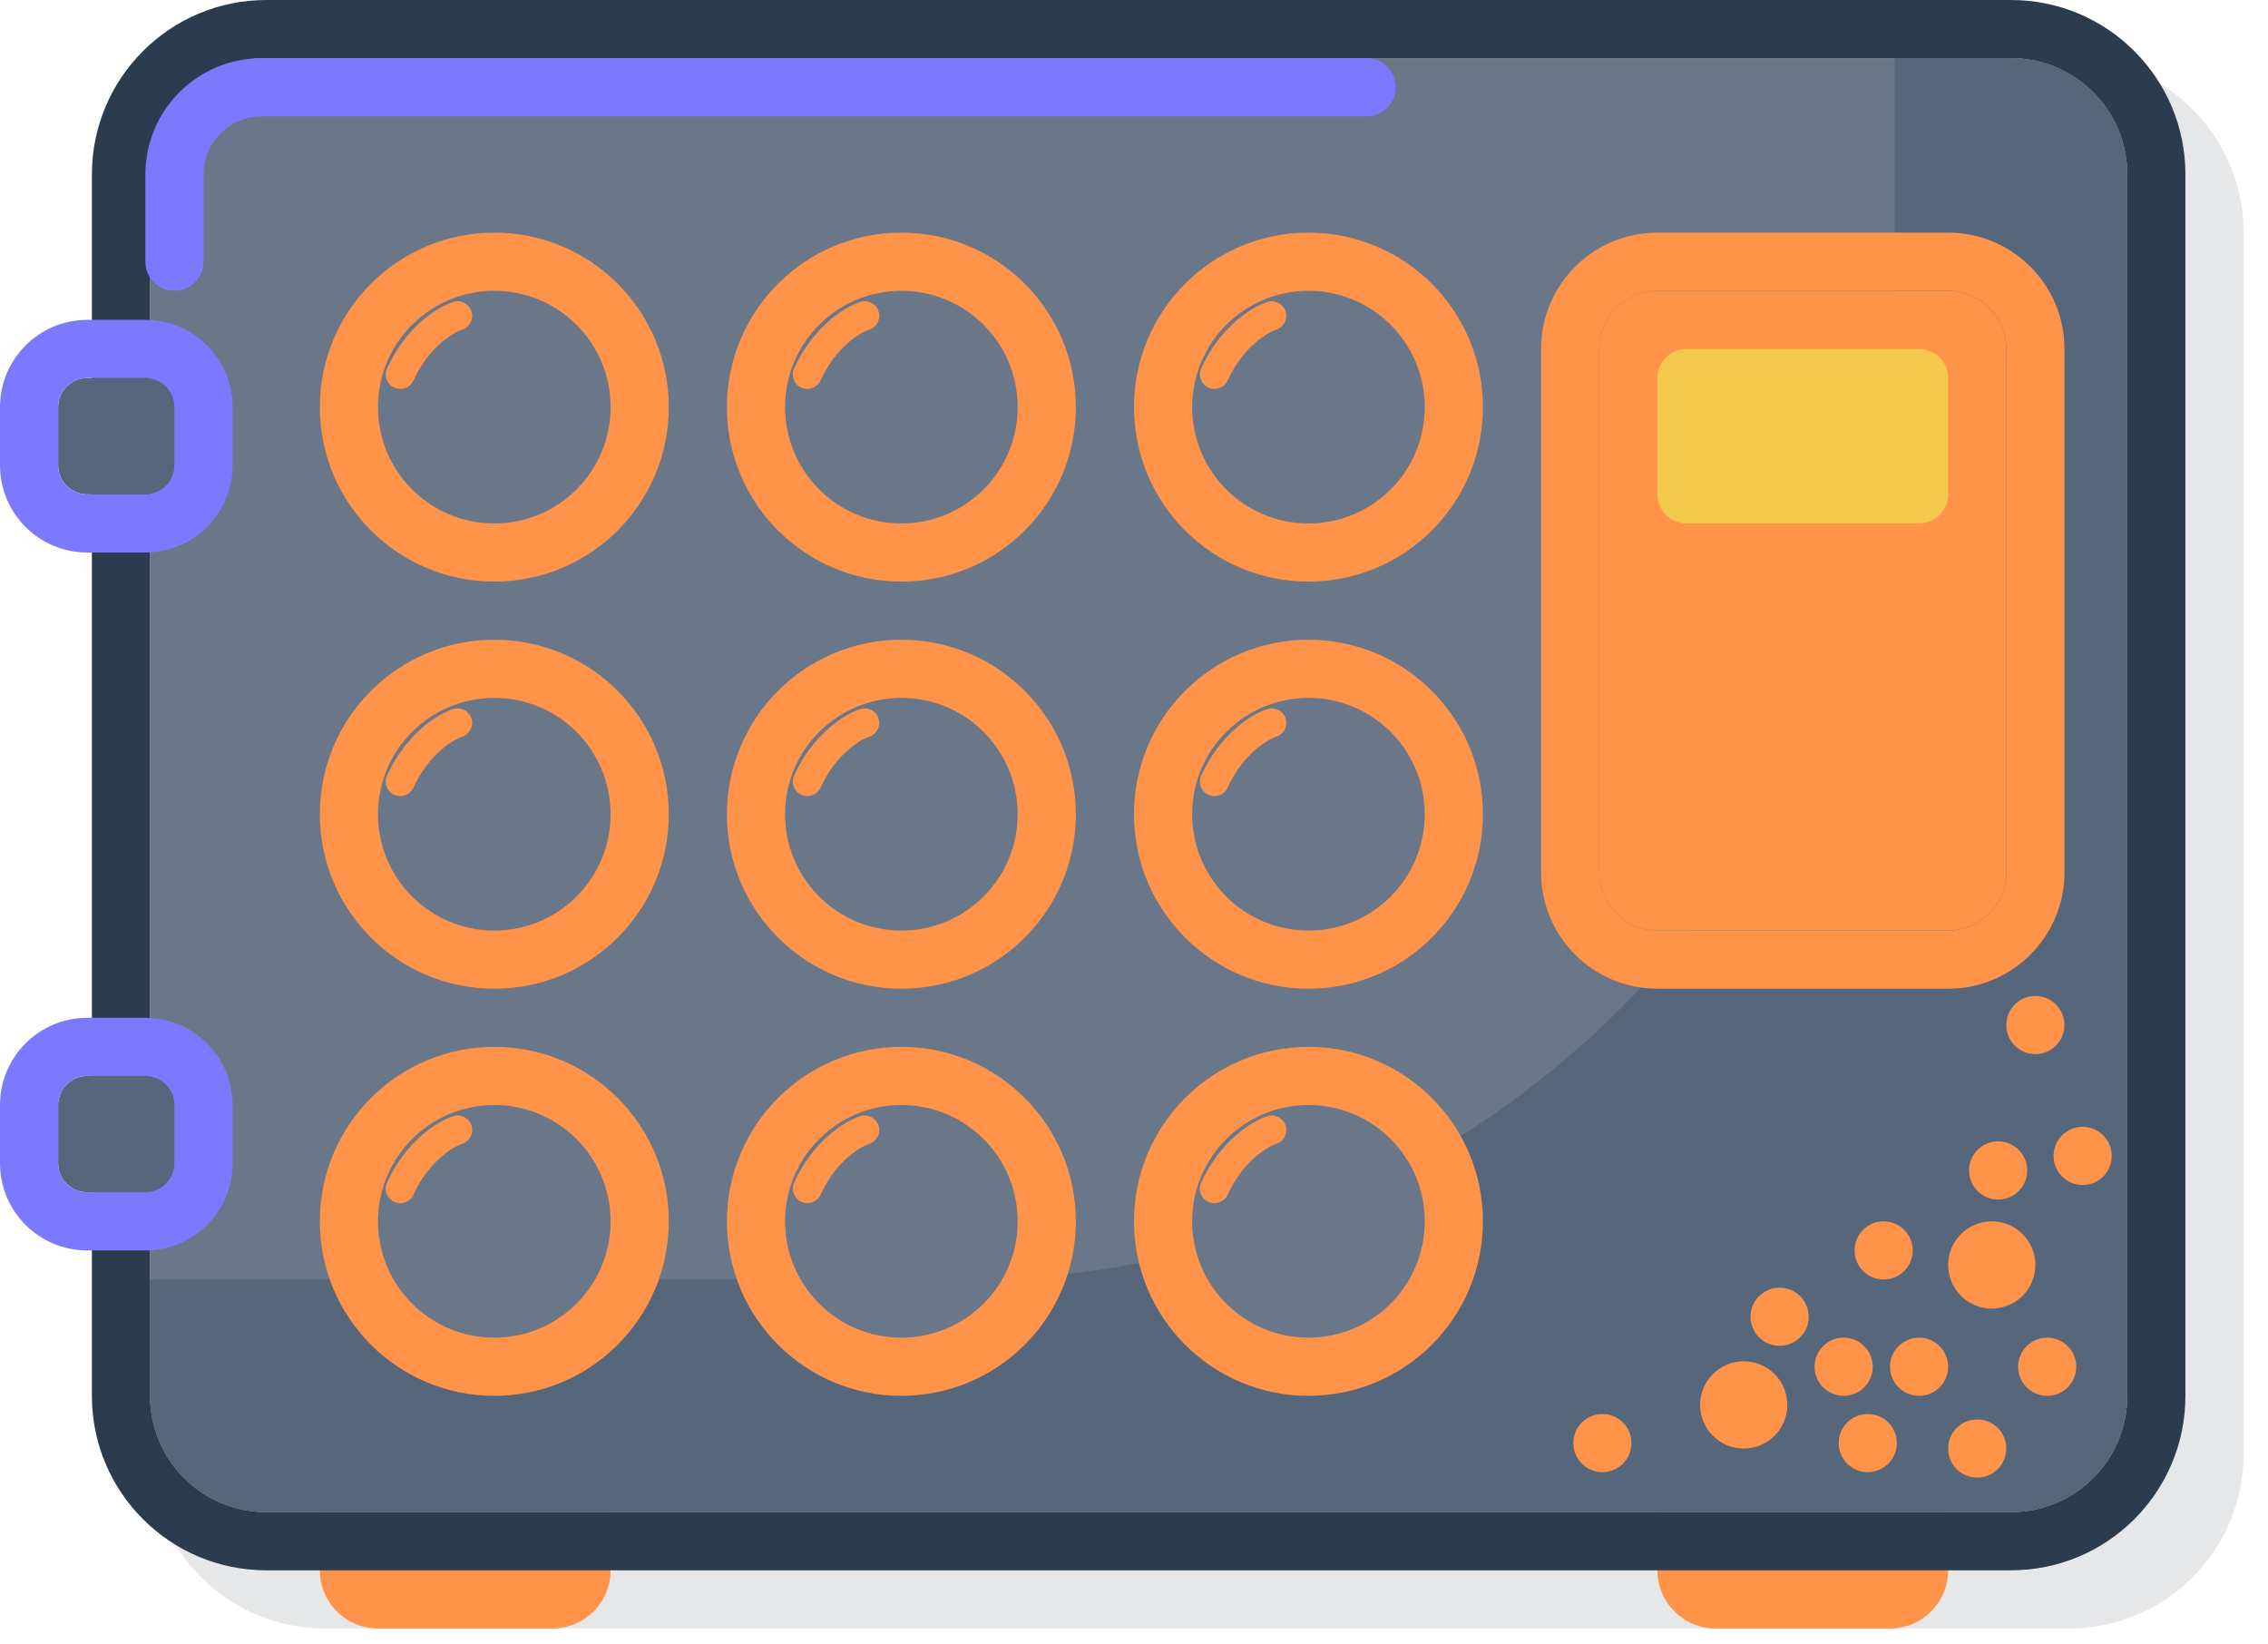 <svg width="80" height="58" viewBox="0 0 80 58" fill="none" xmlns="http://www.w3.org/2000/svg">
<g clip-path="url(#clip0_111_306)">
<path d="M72.985 2.051H11.446C8.048 2.051 5.292 4.806 5.292 8.205V51.282C5.292 54.681 8.048 57.436 11.446 57.436H72.985C76.383 57.436 79.139 54.681 79.139 51.282V8.205C79.139 4.806 76.383 2.051 72.985 2.051Z" fill="#021024" fill-opacity="0.1"/>
<path d="M58.462 53.333C58.462 52.2 59.38 51.282 60.513 51.282H66.667C67.8 51.282 68.718 52.2 68.718 53.333V55.385C68.718 56.517 67.8 57.436 66.667 57.436H60.513C59.38 57.436 58.462 56.517 58.462 55.385V53.333Z" fill="#FF934A"/>
<path d="M11.282 53.333C11.282 52.2 12.2 51.282 13.333 51.282H19.487C20.62 51.282 21.538 52.2 21.538 53.333V55.385C21.538 56.517 20.62 57.436 19.487 57.436H13.333C12.2 57.436 11.282 56.517 11.282 55.385V53.333Z" fill="#FF934A"/>
<path d="M5.292 6.154C5.292 3.888 7.129 2.051 9.395 2.051H70.933C73.199 2.051 75.036 3.888 75.036 6.154V49.231C75.036 51.496 73.199 53.333 70.933 53.333H9.395C7.129 53.333 5.292 51.496 5.292 49.231V6.154Z" fill="#6A7788"/>
<path fill-rule="evenodd" clip-rule="evenodd" d="M9.395 0H70.933C74.332 0 77.087 2.755 77.087 6.154V49.231C77.087 52.629 74.332 55.385 70.933 55.385H9.395C5.996 55.385 3.241 52.629 3.241 49.231V6.154C3.241 2.755 5.996 0 9.395 0ZM9.395 2.051C7.129 2.051 5.292 3.888 5.292 6.154V49.231C5.292 51.497 7.129 53.333 9.395 53.333H70.933C73.199 53.333 75.036 51.497 75.036 49.231V6.154C75.036 3.888 73.199 2.051 70.933 2.051H9.395Z" fill="#2C3C4F"/>
<path fill-rule="evenodd" clip-rule="evenodd" d="M5.292 45.128V49.231C5.292 51.496 7.129 53.333 9.395 53.333H70.933C73.199 53.333 75.036 51.496 75.036 49.231V6.154C75.036 3.888 73.199 2.051 70.933 2.051H66.831V12.308C66.831 30.434 52.137 45.128 34.01 45.128H5.292Z" fill="#57677B"/>
<path d="M68.718 48.205C68.718 48.772 68.259 49.231 67.692 49.231C67.126 49.231 66.667 48.772 66.667 48.205C66.667 47.639 67.126 47.179 67.692 47.179C68.259 47.179 68.718 47.639 68.718 48.205Z" fill="#FF934A"/>
<path d="M73.237 48.205C73.237 48.772 72.778 49.231 72.212 49.231C71.645 49.231 71.186 48.772 71.186 48.205C71.186 47.639 71.645 47.179 72.212 47.179C72.778 47.179 73.237 47.639 73.237 48.205Z" fill="#FF934A"/>
<path d="M74.487 40.769C74.487 41.336 74.028 41.795 73.462 41.795C72.895 41.795 72.436 41.336 72.436 40.769C72.436 40.203 72.895 39.743 73.462 39.743C74.028 39.743 74.487 40.203 74.487 40.769Z" fill="#FF934A"/>
<path d="M72.82 36.154C72.82 36.72 72.361 37.179 71.795 37.179C71.228 37.179 70.769 36.72 70.769 36.154C70.769 35.587 71.228 35.128 71.795 35.128C72.361 35.128 72.82 35.587 72.82 36.154Z" fill="#FF934A"/>
<path d="M71.506 41.282C71.506 41.848 71.047 42.308 70.481 42.308C69.914 42.308 69.455 41.848 69.455 41.282C69.455 40.715 69.914 40.256 70.481 40.256C71.047 40.256 71.506 40.715 71.506 41.282Z" fill="#FF934A"/>
<path d="M67.468 44.102C67.468 44.669 67.009 45.128 66.442 45.128C65.876 45.128 65.417 44.669 65.417 44.102C65.417 43.536 65.876 43.077 66.442 43.077C67.009 43.077 67.468 43.536 67.468 44.102Z" fill="#FF934A"/>
<path d="M66.058 48.205C66.058 48.772 65.599 49.231 65.032 49.231C64.466 49.231 64.006 48.772 64.006 48.205C64.006 47.639 64.466 47.179 65.032 47.179C65.599 47.179 66.058 47.639 66.058 48.205Z" fill="#FF934A"/>
<path d="M70.769 51.09C70.769 51.656 70.31 52.115 69.744 52.115C69.177 52.115 68.718 51.656 68.718 51.09C68.718 50.523 69.177 50.064 69.744 50.064C70.31 50.064 70.769 50.523 70.769 51.09Z" fill="#FF934A"/>
<path d="M66.907 50.897C66.907 51.464 66.448 51.923 65.881 51.923C65.315 51.923 64.856 51.464 64.856 50.897C64.856 50.331 65.315 49.872 65.881 49.872C66.448 49.872 66.907 50.331 66.907 50.897Z" fill="#FF934A"/>
<path d="M57.548 50.897C57.548 51.464 57.089 51.923 56.522 51.923C55.956 51.923 55.497 51.464 55.497 50.897C55.497 50.331 55.956 49.872 56.522 49.872C57.089 49.872 57.548 50.331 57.548 50.897Z" fill="#FF934A"/>
<path d="M63.798 46.442C63.798 47.009 63.339 47.468 62.772 47.468C62.206 47.468 61.747 47.009 61.747 46.442C61.747 45.876 62.206 45.417 62.772 45.417C63.339 45.417 63.798 45.876 63.798 46.442Z" fill="#FF934A"/>
<path d="M71.795 44.615C71.795 45.465 71.106 46.154 70.256 46.154C69.407 46.154 68.718 45.465 68.718 44.615C68.718 43.766 69.407 43.077 70.256 43.077C71.106 43.077 71.795 43.766 71.795 44.615Z" fill="#FF934A"/>
<path d="M63.045 49.551C63.045 50.401 62.356 51.09 61.506 51.09C60.657 51.09 59.968 50.401 59.968 49.551C59.968 48.702 60.657 48.013 61.506 48.013C62.356 48.013 63.045 48.702 63.045 49.551Z" fill="#FF934A"/>
<path fill-rule="evenodd" clip-rule="evenodd" d="M5.128 6.154C5.128 3.888 6.965 2.051 9.231 2.051H48.205C48.772 2.051 49.231 2.51 49.231 3.077C49.231 3.643 48.772 4.103 48.205 4.103H9.231C8.098 4.103 7.179 5.021 7.179 6.154V9.231C7.179 9.797 6.72 10.256 6.154 10.256C5.587 10.256 5.128 9.797 5.128 9.231V6.154Z" fill="#7B7AFF"/>
<path d="M22.564 14.359C22.564 17.191 20.268 19.487 17.436 19.487C14.604 19.487 12.308 17.191 12.308 14.359C12.308 11.527 14.604 9.231 17.436 9.231C20.268 9.231 22.564 11.527 22.564 14.359Z" fill="#6A7788"/>
<path fill-rule="evenodd" clip-rule="evenodd" d="M17.436 10.256C15.17 10.256 13.333 12.093 13.333 14.359C13.333 16.625 15.17 18.462 17.436 18.462C19.702 18.462 21.538 16.625 21.538 14.359C21.538 12.093 19.702 10.256 17.436 10.256ZM11.282 14.359C11.282 10.96 14.037 8.205 17.436 8.205C20.835 8.205 23.59 10.96 23.59 14.359C23.59 17.758 20.835 20.513 17.436 20.513C14.037 20.513 11.282 17.758 11.282 14.359Z" fill="#FF934A"/>
<path d="M22.564 28.718C22.564 31.55 20.268 33.846 17.436 33.846C14.604 33.846 12.308 31.55 12.308 28.718C12.308 25.886 14.604 23.59 17.436 23.59C20.268 23.59 22.564 25.886 22.564 28.718Z" fill="#6A7788"/>
<path fill-rule="evenodd" clip-rule="evenodd" d="M17.436 24.615C15.17 24.615 13.333 26.452 13.333 28.718C13.333 30.984 15.17 32.821 17.436 32.821C19.702 32.821 21.538 30.984 21.538 28.718C21.538 26.452 19.702 24.615 17.436 24.615ZM11.282 28.718C11.282 25.319 14.037 22.564 17.436 22.564C20.835 22.564 23.59 25.319 23.59 28.718C23.59 32.117 20.835 34.872 17.436 34.872C14.037 34.872 11.282 32.117 11.282 28.718Z" fill="#FF934A"/>
<path d="M22.564 43.077C22.564 45.909 20.268 48.205 17.436 48.205C14.604 48.205 12.308 45.909 12.308 43.077C12.308 40.245 14.604 37.949 17.436 37.949C20.268 37.949 22.564 40.245 22.564 43.077Z" fill="#6A7788"/>
<path fill-rule="evenodd" clip-rule="evenodd" d="M17.436 38.974C15.17 38.974 13.333 40.811 13.333 43.077C13.333 45.343 15.17 47.179 17.436 47.179C19.702 47.179 21.538 45.343 21.538 43.077C21.538 40.811 19.702 38.974 17.436 38.974ZM11.282 43.077C11.282 39.678 14.037 36.923 17.436 36.923C20.835 36.923 23.59 39.678 23.59 43.077C23.59 46.475 20.835 49.231 17.436 49.231C14.037 49.231 11.282 46.475 11.282 43.077Z" fill="#FF934A"/>
<path d="M36.923 14.359C36.923 17.191 34.627 19.487 31.795 19.487C28.963 19.487 26.667 17.191 26.667 14.359C26.667 11.527 28.963 9.231 31.795 9.231C34.627 9.231 36.923 11.527 36.923 14.359Z" fill="#6A7788"/>
<path fill-rule="evenodd" clip-rule="evenodd" d="M31.795 10.256C29.529 10.256 27.692 12.093 27.692 14.359C27.692 16.625 29.529 18.462 31.795 18.462C34.061 18.462 35.897 16.625 35.897 14.359C35.897 12.093 34.061 10.256 31.795 10.256ZM25.641 14.359C25.641 10.96 28.396 8.205 31.795 8.205C35.194 8.205 37.949 10.96 37.949 14.359C37.949 17.758 35.194 20.513 31.795 20.513C28.396 20.513 25.641 17.758 25.641 14.359Z" fill="#FF934A"/>
<path d="M36.923 28.718C36.923 31.55 34.627 33.846 31.795 33.846C28.963 33.846 26.667 31.55 26.667 28.718C26.667 25.886 28.963 23.59 31.795 23.59C34.627 23.59 36.923 25.886 36.923 28.718Z" fill="#6A7788"/>
<path fill-rule="evenodd" clip-rule="evenodd" d="M31.795 24.615C29.529 24.615 27.692 26.452 27.692 28.718C27.692 30.984 29.529 32.821 31.795 32.821C34.061 32.821 35.897 30.984 35.897 28.718C35.897 26.452 34.061 24.615 31.795 24.615ZM25.641 28.718C25.641 25.319 28.396 22.564 31.795 22.564C35.194 22.564 37.949 25.319 37.949 28.718C37.949 32.117 35.194 34.872 31.795 34.872C28.396 34.872 25.641 32.117 25.641 28.718Z" fill="#FF934A"/>
<path d="M36.923 43.077C36.923 45.909 34.627 48.205 31.795 48.205C28.963 48.205 26.667 45.909 26.667 43.077C26.667 40.245 28.963 37.949 31.795 37.949C34.627 37.949 36.923 40.245 36.923 43.077Z" fill="#6A7788"/>
<path fill-rule="evenodd" clip-rule="evenodd" d="M31.795 38.974C29.529 38.974 27.692 40.811 27.692 43.077C27.692 45.343 29.529 47.179 31.795 47.179C34.061 47.179 35.897 45.343 35.897 43.077C35.897 40.811 34.061 38.974 31.795 38.974ZM25.641 43.077C25.641 39.678 28.396 36.923 31.795 36.923C35.194 36.923 37.949 39.678 37.949 43.077C37.949 46.475 35.194 49.231 31.795 49.231C28.396 49.231 25.641 46.475 25.641 43.077Z" fill="#FF934A"/>
<path d="M51.282 14.359C51.282 17.191 48.986 19.487 46.154 19.487C43.322 19.487 41.026 17.191 41.026 14.359C41.026 11.527 43.322 9.231 46.154 9.231C48.986 9.231 51.282 11.527 51.282 14.359Z" fill="#6A7788"/>
<path fill-rule="evenodd" clip-rule="evenodd" d="M46.154 10.256C43.888 10.256 42.051 12.093 42.051 14.359C42.051 16.625 43.888 18.462 46.154 18.462C48.42 18.462 50.256 16.625 50.256 14.359C50.256 12.093 48.42 10.256 46.154 10.256ZM40 14.359C40 10.96 42.755 8.205 46.154 8.205C49.553 8.205 52.308 10.96 52.308 14.359C52.308 17.758 49.553 20.513 46.154 20.513C42.755 20.513 40 17.758 40 14.359Z" fill="#FF934A"/>
<path d="M51.282 28.718C51.282 31.55 48.986 33.846 46.154 33.846C43.322 33.846 41.026 31.55 41.026 28.718C41.026 25.886 43.322 23.59 46.154 23.59C48.986 23.59 51.282 25.886 51.282 28.718Z" fill="#6A7788"/>
<path fill-rule="evenodd" clip-rule="evenodd" d="M46.154 24.615C43.888 24.615 42.051 26.452 42.051 28.718C42.051 30.984 43.888 32.821 46.154 32.821C48.42 32.821 50.256 30.984 50.256 28.718C50.256 26.452 48.42 24.615 46.154 24.615ZM40 28.718C40 25.319 42.755 22.564 46.154 22.564C49.553 22.564 52.308 25.319 52.308 28.718C52.308 32.117 49.553 34.872 46.154 34.872C42.755 34.872 40 32.117 40 28.718Z" fill="#FF934A"/>
<path d="M51.282 43.077C51.282 45.909 48.986 48.205 46.154 48.205C43.322 48.205 41.026 45.909 41.026 43.077C41.026 40.245 43.322 37.949 46.154 37.949C48.986 37.949 51.282 40.245 51.282 43.077Z" fill="#6A7788"/>
<path fill-rule="evenodd" clip-rule="evenodd" d="M46.154 38.974C43.888 38.974 42.051 40.811 42.051 43.077C42.051 45.343 43.888 47.179 46.154 47.179C48.42 47.179 50.256 45.343 50.256 43.077C50.256 40.811 48.42 38.974 46.154 38.974ZM40 43.077C40 39.678 42.755 36.923 46.154 36.923C49.553 36.923 52.308 39.678 52.308 43.077C52.308 46.475 49.553 49.231 46.154 49.231C42.755 49.231 40 46.475 40 43.077Z" fill="#FF934A"/>
<path fill-rule="evenodd" clip-rule="evenodd" d="M16.631 39.7C16.717 39.97 16.568 40.258 16.298 40.344C16.011 40.436 15.129 40.939 14.585 42.135C14.469 42.393 14.165 42.507 13.907 42.39C13.649 42.273 13.534 41.969 13.652 41.711C14.316 40.247 15.427 39.545 15.986 39.367C16.256 39.281 16.545 39.43 16.631 39.7Z" fill="#FF934A"/>
<path fill-rule="evenodd" clip-rule="evenodd" d="M30.99 39.7C31.076 39.97 30.927 40.258 30.657 40.344C30.37 40.436 29.488 40.939 28.945 42.135C28.827 42.393 28.523 42.507 28.266 42.39C28.008 42.273 27.893 41.969 28.011 41.711C28.675 40.247 29.786 39.545 30.345 39.367C30.615 39.281 30.904 39.43 30.99 39.7Z" fill="#FF934A"/>
<path fill-rule="evenodd" clip-rule="evenodd" d="M45.349 39.7C45.435 39.97 45.286 40.258 45.016 40.344C44.73 40.436 43.847 40.939 43.304 42.135C43.187 42.393 42.883 42.507 42.625 42.39C42.367 42.273 42.253 41.969 42.37 41.711C43.035 40.247 44.146 39.545 44.705 39.367C44.974 39.281 45.263 39.43 45.349 39.7Z" fill="#FF934A"/>
<path fill-rule="evenodd" clip-rule="evenodd" d="M16.631 25.341C16.717 25.611 16.568 25.899 16.298 25.985C16.011 26.077 15.129 26.58 14.585 27.776C14.469 28.034 14.165 28.148 13.907 28.031C13.649 27.914 13.534 27.61 13.652 27.352C14.316 25.888 15.427 25.186 15.986 25.008C16.256 24.922 16.545 25.071 16.631 25.341Z" fill="#FF934A"/>
<path fill-rule="evenodd" clip-rule="evenodd" d="M30.99 25.341C31.076 25.611 30.927 25.899 30.657 25.985C30.37 26.077 29.488 26.58 28.945 27.776C28.827 28.034 28.523 28.148 28.266 28.031C28.008 27.914 27.893 27.61 28.011 27.352C28.675 25.888 29.786 25.186 30.345 25.008C30.615 24.922 30.904 25.071 30.99 25.341Z" fill="#FF934A"/>
<path fill-rule="evenodd" clip-rule="evenodd" d="M45.349 25.341C45.435 25.611 45.286 25.899 45.016 25.985C44.73 26.077 43.847 26.58 43.304 27.776C43.187 28.034 42.883 28.148 42.625 28.031C42.367 27.914 42.253 27.61 42.37 27.352C43.035 25.888 44.146 25.186 44.705 25.008C44.974 24.922 45.263 25.071 45.349 25.341Z" fill="#FF934A"/>
<path fill-rule="evenodd" clip-rule="evenodd" d="M16.631 10.982C16.717 11.252 16.568 11.54 16.298 11.626C16.011 11.718 15.129 12.221 14.585 13.417C14.469 13.675 14.165 13.789 13.907 13.672C13.649 13.555 13.534 13.251 13.652 12.993C14.316 11.529 15.427 10.828 15.986 10.649C16.256 10.563 16.545 10.712 16.631 10.982Z" fill="#FF934A"/>
<path fill-rule="evenodd" clip-rule="evenodd" d="M30.99 10.982C31.076 11.252 30.927 11.54 30.657 11.626C30.37 11.718 29.488 12.221 28.945 13.417C28.827 13.675 28.523 13.789 28.266 13.672C28.008 13.555 27.893 13.251 28.011 12.993C28.675 11.529 29.786 10.828 30.345 10.649C30.615 10.563 30.904 10.712 30.99 10.982Z" fill="#FF934A"/>
<path fill-rule="evenodd" clip-rule="evenodd" d="M45.349 10.982C45.435 11.252 45.286 11.54 45.016 11.626C44.73 11.718 43.847 12.221 43.304 13.417C43.187 13.675 42.883 13.789 42.625 13.672C42.367 13.555 42.253 13.251 42.37 12.993C43.035 11.529 44.146 10.828 44.705 10.649C44.974 10.563 45.263 10.712 45.349 10.982Z" fill="#FF934A"/>
<path d="M56.41 12.308C56.41 11.175 57.329 10.256 58.462 10.256H68.718C69.851 10.256 70.769 11.175 70.769 12.308V30.769C70.769 31.902 69.851 32.82 68.718 32.82H58.462C57.329 32.82 56.41 31.902 56.41 30.769V12.308Z" fill="#FF934A"/>
<path fill-rule="evenodd" clip-rule="evenodd" d="M58.462 8.205H68.718C70.984 8.205 72.82 10.042 72.82 12.308V30.769C72.82 33.035 70.984 34.872 68.718 34.872H58.462C56.196 34.872 54.359 33.035 54.359 30.769V12.308C54.359 10.042 56.196 8.205 58.462 8.205ZM58.462 10.256C57.329 10.256 56.41 11.175 56.41 12.308V30.769C56.41 31.902 57.329 32.821 58.462 32.821H68.718C69.851 32.821 70.769 31.902 70.769 30.769V12.308C70.769 11.175 69.851 10.256 68.718 10.256H58.462Z" fill="#FF934A"/>
<path d="M58.462 13.333C58.462 12.767 58.921 12.308 59.487 12.308H67.692C68.259 12.308 68.718 12.767 68.718 13.333V17.436C68.718 18.002 68.259 18.462 67.692 18.462H59.487C58.921 18.462 58.462 18.002 58.462 17.436V13.333Z" fill="#F2C94C"/>
<path d="M2.051 14.359C2.051 13.793 2.51 13.333 3.077 13.333H5.128C5.695 13.333 6.154 13.793 6.154 14.359V16.41C6.154 16.977 5.695 17.436 5.128 17.436H3.077C2.51 17.436 2.051 16.977 2.051 16.41V14.359Z" fill="#57677B"/>
<path fill-rule="evenodd" clip-rule="evenodd" d="M3.077 11.282H5.128C6.828 11.282 8.205 12.66 8.205 14.359V16.41C8.205 18.11 6.828 19.487 5.128 19.487H3.077C1.378 19.487 0 18.11 0 16.41V14.359C0 12.66 1.378 11.282 3.077 11.282ZM3.077 13.333C2.51 13.333 2.051 13.793 2.051 14.359V16.41C2.051 16.977 2.51 17.436 3.077 17.436H5.128C5.695 17.436 6.154 16.977 6.154 16.41V14.359C6.154 13.793 5.695 13.333 5.128 13.333H3.077Z" fill="#7B7AFF"/>
<path d="M2.051 38.974C2.051 38.408 2.51 37.949 3.077 37.949H5.128C5.695 37.949 6.154 38.408 6.154 38.974V41.026C6.154 41.592 5.695 42.051 5.128 42.051H3.077C2.51 42.051 2.051 41.592 2.051 41.026V38.974Z" fill="#57677B"/>
<path fill-rule="evenodd" clip-rule="evenodd" d="M3.077 35.898H5.128C6.828 35.898 8.205 37.275 8.205 38.974V41.026C8.205 42.725 6.828 44.103 5.128 44.103H3.077C1.378 44.103 0 42.725 0 41.026V38.974C0 37.275 1.378 35.898 3.077 35.898ZM3.077 37.949C2.51 37.949 2.051 38.408 2.051 38.974V41.026C2.051 41.592 2.51 42.051 3.077 42.051H5.128C5.695 42.051 6.154 41.592 6.154 41.026V38.974C6.154 38.408 5.695 37.949 5.128 37.949H3.077Z" fill="#7B7AFF"/>
</g>
<defs>
<clipPath id="clip0_111_306">
<rect width="80" height="57.436" fill="white"/>
</clipPath>
</defs>
</svg>
